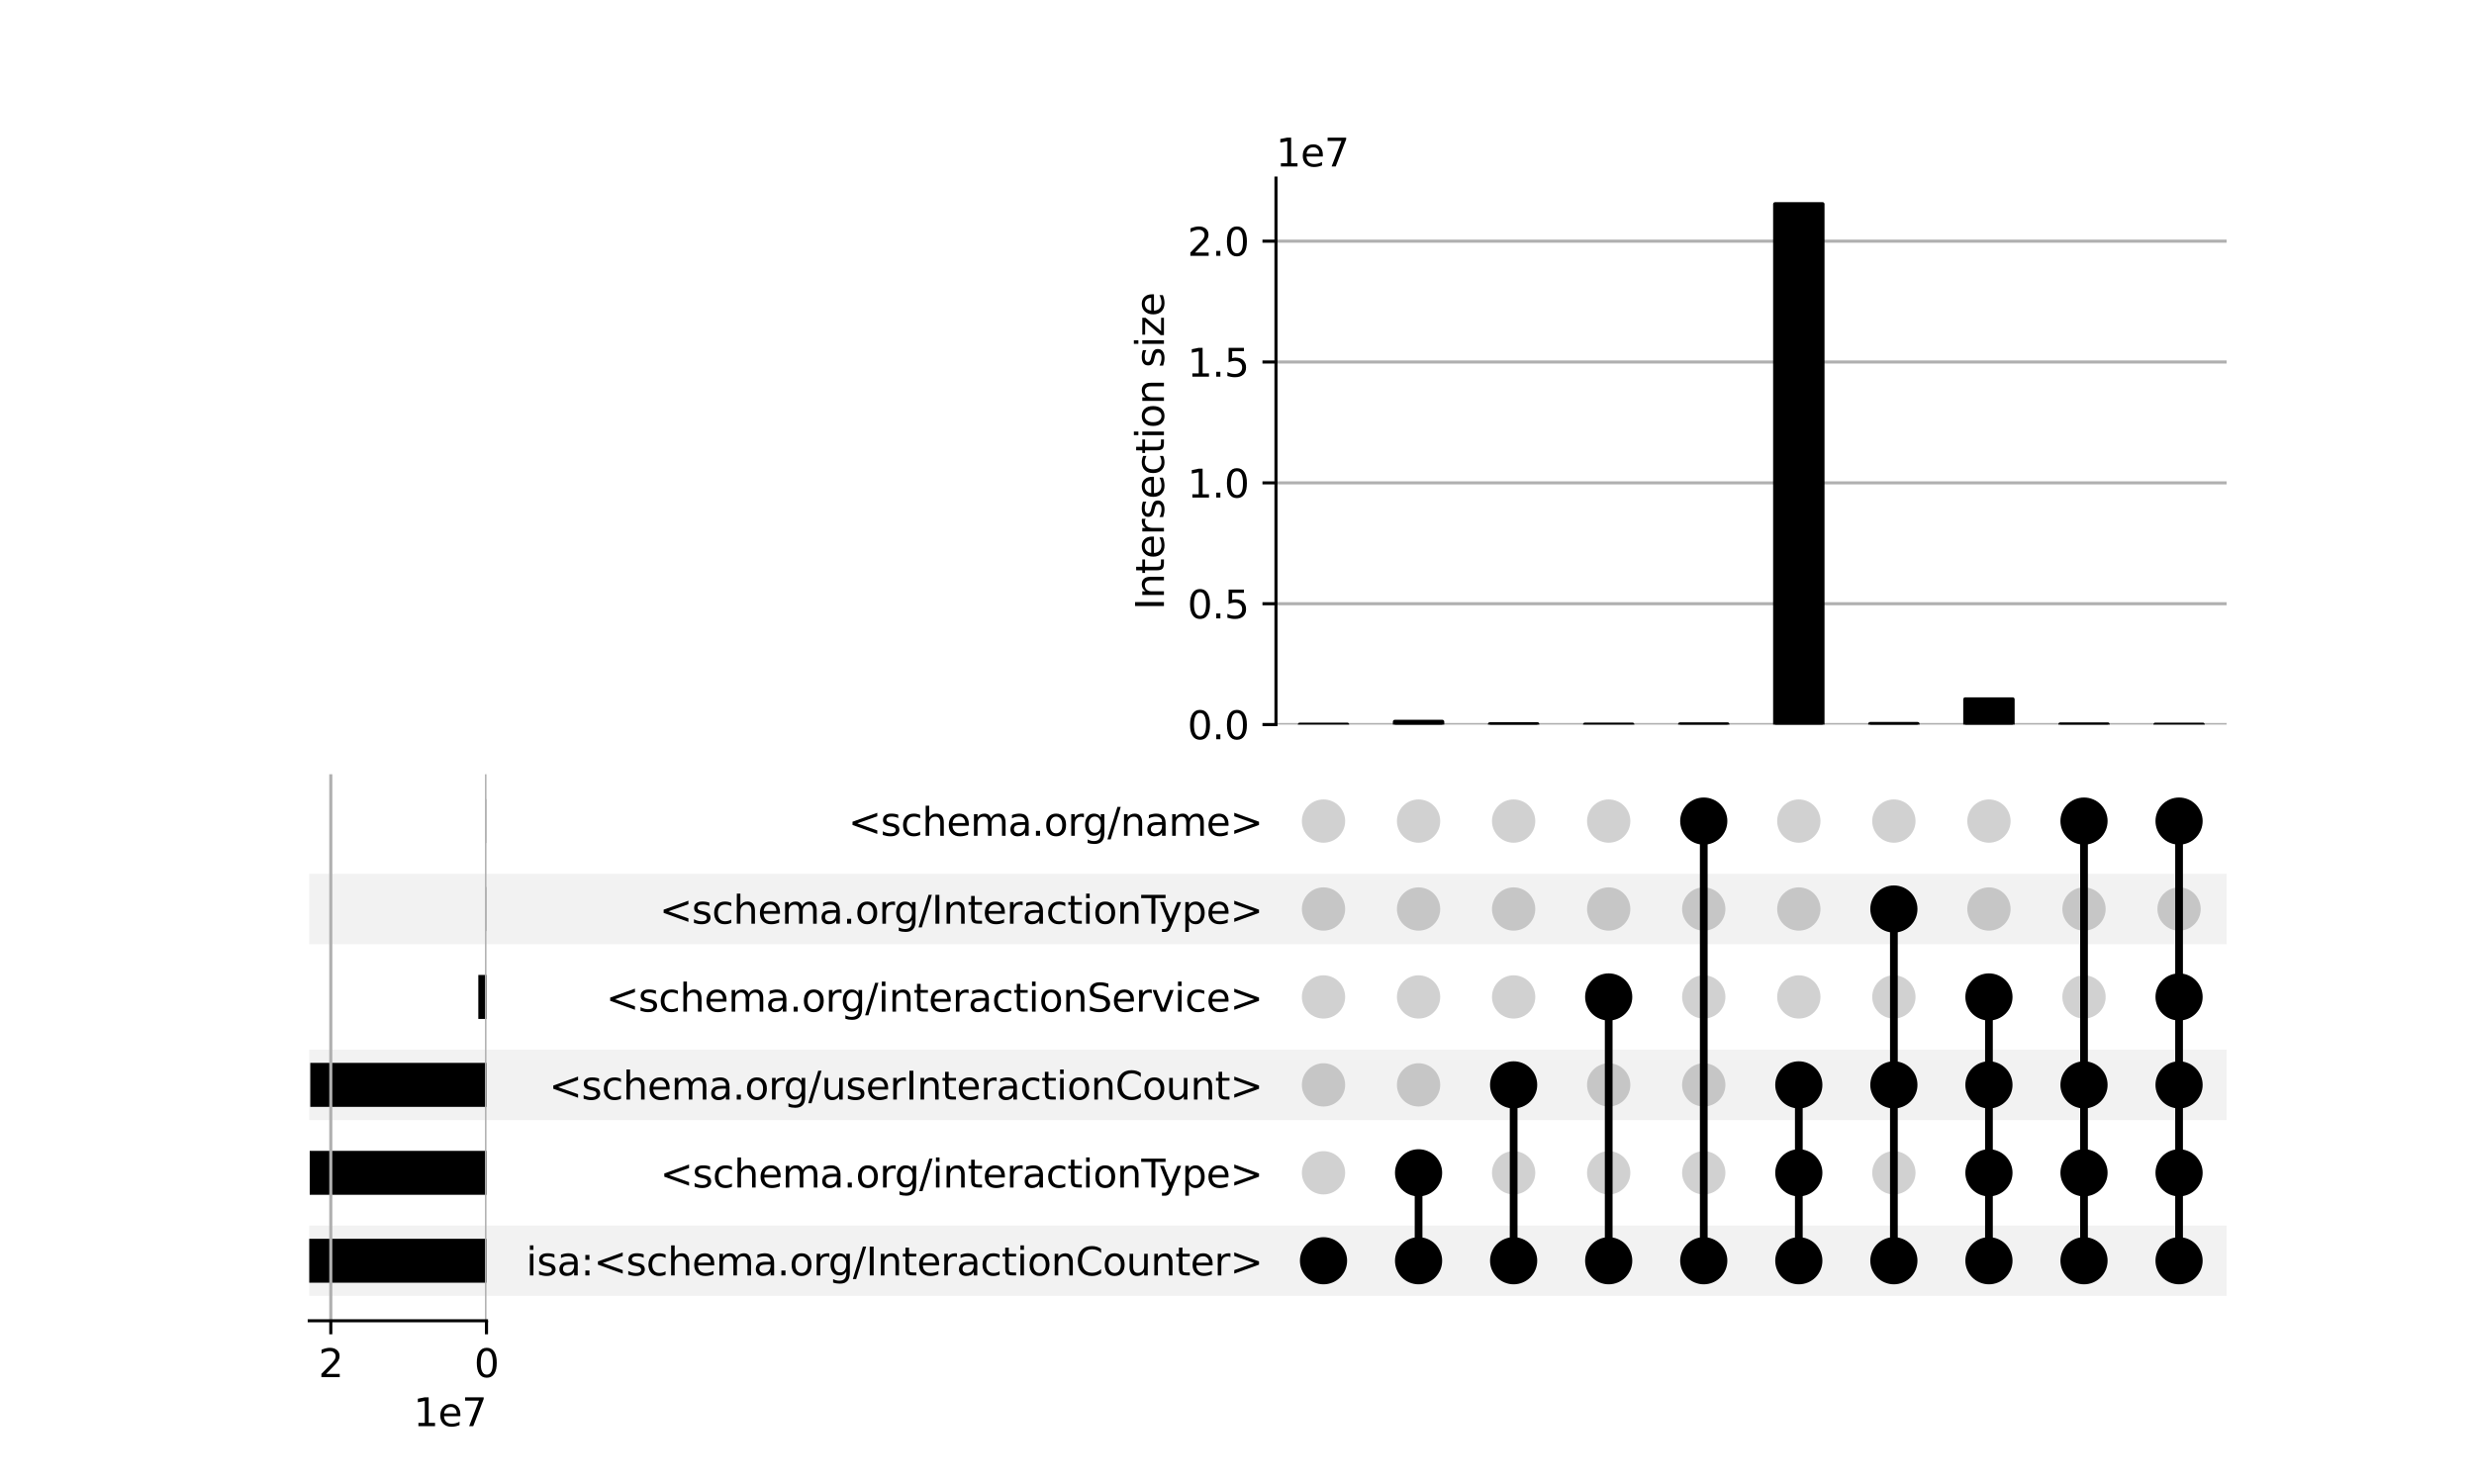 <?xml version="1.0" encoding="utf-8" standalone="no"?>
<!DOCTYPE svg PUBLIC "-//W3C//DTD SVG 1.1//EN"
  "http://www.w3.org/Graphics/SVG/1.1/DTD/svg11.dtd">
<svg xmlns:xlink="http://www.w3.org/1999/xlink" width="640pt" height="384pt" viewBox="0 0 640 384" xmlns="http://www.w3.org/2000/svg" version="1.1">
 <defs>
  <style type="text/css">*{stroke-linejoin: round; stroke-linecap: butt}</style>
 </defs>
 <g id="figure_1">
  <g id="patch_1">
   <path d="M 0 384 
L 640 384 
L 640 0 
L 0 0 
z
" style="fill: #ffffff"/>
  </g>
  <g id="axes_1">
   <g id="patch_2">
    <path d="M 80 335.332 
L 576 335.332 
L 576 317.129 
L 80 317.129 
z
" clip-path="url(#pd9faade180)" style="fill-opacity: 0.051"/>
   </g>
   <g id="patch_3">
    <path d="M 80 289.825 
L 576 289.825 
L 576 271.623 
L 80 271.623 
z
" clip-path="url(#pd9faade180)" style="fill-opacity: 0.051"/>
   </g>
   <g id="patch_4">
    <path d="M 80 244.319 
L 576 244.319 
L 576 226.116 
L 80 226.116 
z
" clip-path="url(#pd9faade180)" style="fill-opacity: 0.051"/>
   </g>
   <g id="matplotlib.axis_1"/>
   <g id="matplotlib.axis_2">
    <g id="ytick_1"/>
    <g id="ytick_2"/>
    <g id="ytick_3"/>
    <g id="ytick_4"/>
    <g id="ytick_5"/>
    <g id="ytick_6"/>
   </g>
  </g>
  <g id="axes_2">
   <g id="matplotlib.axis_3">
    <g id="ytick_7">
     <g id="line2d_1"/>
     <g id="text_1">
      <!-- isa:&lt;schema.org/InteractionCounter&gt; -->
      <g transform="translate(136.109 330.03) scale(0.1 -0.1)">
       <defs>
        <path id="DejaVuSans-69" d="M 603 3500 
L 1178 3500 
L 1178 0 
L 603 0 
L 603 3500 
z
M 603 4863 
L 1178 4863 
L 1178 4134 
L 603 4134 
L 603 4863 
z
" transform="scale(0.016)"/>
        <path id="DejaVuSans-73" d="M 2834 3397 
L 2834 2853 
Q 2591 2978 2328 3040 
Q 2066 3103 1784 3103 
Q 1356 3103 1142 2972 
Q 928 2841 928 2578 
Q 928 2378 1081 2264 
Q 1234 2150 1697 2047 
L 1894 2003 
Q 2506 1872 2764 1633 
Q 3022 1394 3022 966 
Q 3022 478 2636 193 
Q 2250 -91 1575 -91 
Q 1294 -91 989 -36 
Q 684 19 347 128 
L 347 722 
Q 666 556 975 473 
Q 1284 391 1588 391 
Q 1994 391 2212 530 
Q 2431 669 2431 922 
Q 2431 1156 2273 1281 
Q 2116 1406 1581 1522 
L 1381 1569 
Q 847 1681 609 1914 
Q 372 2147 372 2553 
Q 372 3047 722 3315 
Q 1072 3584 1716 3584 
Q 2034 3584 2315 3537 
Q 2597 3491 2834 3397 
z
" transform="scale(0.016)"/>
        <path id="DejaVuSans-61" d="M 2194 1759 
Q 1497 1759 1228 1600 
Q 959 1441 959 1056 
Q 959 750 1161 570 
Q 1363 391 1709 391 
Q 2188 391 2477 730 
Q 2766 1069 2766 1631 
L 2766 1759 
L 2194 1759 
z
M 3341 1997 
L 3341 0 
L 2766 0 
L 2766 531 
Q 2569 213 2275 61 
Q 1981 -91 1556 -91 
Q 1019 -91 701 211 
Q 384 513 384 1019 
Q 384 1609 779 1909 
Q 1175 2209 1959 2209 
L 2766 2209 
L 2766 2266 
Q 2766 2663 2505 2880 
Q 2244 3097 1772 3097 
Q 1472 3097 1187 3025 
Q 903 2953 641 2809 
L 641 3341 
Q 956 3463 1253 3523 
Q 1550 3584 1831 3584 
Q 2591 3584 2966 3190 
Q 3341 2797 3341 1997 
z
" transform="scale(0.016)"/>
        <path id="DejaVuSans-3a" d="M 750 794 
L 1409 794 
L 1409 0 
L 750 0 
L 750 794 
z
M 750 3309 
L 1409 3309 
L 1409 2516 
L 750 2516 
L 750 3309 
z
" transform="scale(0.016)"/>
        <path id="DejaVuSans-3c" d="M 4684 3150 
L 1459 2003 
L 4684 863 
L 4684 294 
L 678 1747 
L 678 2266 
L 4684 3719 
L 4684 3150 
z
" transform="scale(0.016)"/>
        <path id="DejaVuSans-63" d="M 3122 3366 
L 3122 2828 
Q 2878 2963 2633 3030 
Q 2388 3097 2138 3097 
Q 1578 3097 1268 2742 
Q 959 2388 959 1747 
Q 959 1106 1268 751 
Q 1578 397 2138 397 
Q 2388 397 2633 464 
Q 2878 531 3122 666 
L 3122 134 
Q 2881 22 2623 -34 
Q 2366 -91 2075 -91 
Q 1284 -91 818 406 
Q 353 903 353 1747 
Q 353 2603 823 3093 
Q 1294 3584 2113 3584 
Q 2378 3584 2631 3529 
Q 2884 3475 3122 3366 
z
" transform="scale(0.016)"/>
        <path id="DejaVuSans-68" d="M 3513 2113 
L 3513 0 
L 2938 0 
L 2938 2094 
Q 2938 2591 2744 2837 
Q 2550 3084 2163 3084 
Q 1697 3084 1428 2787 
Q 1159 2491 1159 1978 
L 1159 0 
L 581 0 
L 581 4863 
L 1159 4863 
L 1159 2956 
Q 1366 3272 1645 3428 
Q 1925 3584 2291 3584 
Q 2894 3584 3203 3211 
Q 3513 2838 3513 2113 
z
" transform="scale(0.016)"/>
        <path id="DejaVuSans-65" d="M 3597 1894 
L 3597 1613 
L 953 1613 
Q 991 1019 1311 708 
Q 1631 397 2203 397 
Q 2534 397 2845 478 
Q 3156 559 3463 722 
L 3463 178 
Q 3153 47 2828 -22 
Q 2503 -91 2169 -91 
Q 1331 -91 842 396 
Q 353 884 353 1716 
Q 353 2575 817 3079 
Q 1281 3584 2069 3584 
Q 2775 3584 3186 3129 
Q 3597 2675 3597 1894 
z
M 3022 2063 
Q 3016 2534 2758 2815 
Q 2500 3097 2075 3097 
Q 1594 3097 1305 2825 
Q 1016 2553 972 2059 
L 3022 2063 
z
" transform="scale(0.016)"/>
        <path id="DejaVuSans-6d" d="M 3328 2828 
Q 3544 3216 3844 3400 
Q 4144 3584 4550 3584 
Q 5097 3584 5394 3201 
Q 5691 2819 5691 2113 
L 5691 0 
L 5113 0 
L 5113 2094 
Q 5113 2597 4934 2840 
Q 4756 3084 4391 3084 
Q 3944 3084 3684 2787 
Q 3425 2491 3425 1978 
L 3425 0 
L 2847 0 
L 2847 2094 
Q 2847 2600 2669 2842 
Q 2491 3084 2119 3084 
Q 1678 3084 1418 2786 
Q 1159 2488 1159 1978 
L 1159 0 
L 581 0 
L 581 3500 
L 1159 3500 
L 1159 2956 
Q 1356 3278 1631 3431 
Q 1906 3584 2284 3584 
Q 2666 3584 2933 3390 
Q 3200 3197 3328 2828 
z
" transform="scale(0.016)"/>
        <path id="DejaVuSans-2e" d="M 684 794 
L 1344 794 
L 1344 0 
L 684 0 
L 684 794 
z
" transform="scale(0.016)"/>
        <path id="DejaVuSans-6f" d="M 1959 3097 
Q 1497 3097 1228 2736 
Q 959 2375 959 1747 
Q 959 1119 1226 758 
Q 1494 397 1959 397 
Q 2419 397 2687 759 
Q 2956 1122 2956 1747 
Q 2956 2369 2687 2733 
Q 2419 3097 1959 3097 
z
M 1959 3584 
Q 2709 3584 3137 3096 
Q 3566 2609 3566 1747 
Q 3566 888 3137 398 
Q 2709 -91 1959 -91 
Q 1206 -91 779 398 
Q 353 888 353 1747 
Q 353 2609 779 3096 
Q 1206 3584 1959 3584 
z
" transform="scale(0.016)"/>
        <path id="DejaVuSans-72" d="M 2631 2963 
Q 2534 3019 2420 3045 
Q 2306 3072 2169 3072 
Q 1681 3072 1420 2755 
Q 1159 2438 1159 1844 
L 1159 0 
L 581 0 
L 581 3500 
L 1159 3500 
L 1159 2956 
Q 1341 3275 1631 3429 
Q 1922 3584 2338 3584 
Q 2397 3584 2469 3576 
Q 2541 3569 2628 3553 
L 2631 2963 
z
" transform="scale(0.016)"/>
        <path id="DejaVuSans-67" d="M 2906 1791 
Q 2906 2416 2648 2759 
Q 2391 3103 1925 3103 
Q 1463 3103 1205 2759 
Q 947 2416 947 1791 
Q 947 1169 1205 825 
Q 1463 481 1925 481 
Q 2391 481 2648 825 
Q 2906 1169 2906 1791 
z
M 3481 434 
Q 3481 -459 3084 -895 
Q 2688 -1331 1869 -1331 
Q 1566 -1331 1297 -1286 
Q 1028 -1241 775 -1147 
L 775 -588 
Q 1028 -725 1275 -790 
Q 1522 -856 1778 -856 
Q 2344 -856 2625 -561 
Q 2906 -266 2906 331 
L 2906 616 
Q 2728 306 2450 153 
Q 2172 0 1784 0 
Q 1141 0 747 490 
Q 353 981 353 1791 
Q 353 2603 747 3093 
Q 1141 3584 1784 3584 
Q 2172 3584 2450 3431 
Q 2728 3278 2906 2969 
L 2906 3500 
L 3481 3500 
L 3481 434 
z
" transform="scale(0.016)"/>
        <path id="DejaVuSans-2f" d="M 1625 4666 
L 2156 4666 
L 531 -594 
L 0 -594 
L 1625 4666 
z
" transform="scale(0.016)"/>
        <path id="DejaVuSans-49" d="M 628 4666 
L 1259 4666 
L 1259 0 
L 628 0 
L 628 4666 
z
" transform="scale(0.016)"/>
        <path id="DejaVuSans-6e" d="M 3513 2113 
L 3513 0 
L 2938 0 
L 2938 2094 
Q 2938 2591 2744 2837 
Q 2550 3084 2163 3084 
Q 1697 3084 1428 2787 
Q 1159 2491 1159 1978 
L 1159 0 
L 581 0 
L 581 3500 
L 1159 3500 
L 1159 2956 
Q 1366 3272 1645 3428 
Q 1925 3584 2291 3584 
Q 2894 3584 3203 3211 
Q 3513 2838 3513 2113 
z
" transform="scale(0.016)"/>
        <path id="DejaVuSans-74" d="M 1172 4494 
L 1172 3500 
L 2356 3500 
L 2356 3053 
L 1172 3053 
L 1172 1153 
Q 1172 725 1289 603 
Q 1406 481 1766 481 
L 2356 481 
L 2356 0 
L 1766 0 
Q 1100 0 847 248 
Q 594 497 594 1153 
L 594 3053 
L 172 3053 
L 172 3500 
L 594 3500 
L 594 4494 
L 1172 4494 
z
" transform="scale(0.016)"/>
        <path id="DejaVuSans-43" d="M 4122 4306 
L 4122 3641 
Q 3803 3938 3442 4084 
Q 3081 4231 2675 4231 
Q 1875 4231 1450 3742 
Q 1025 3253 1025 2328 
Q 1025 1406 1450 917 
Q 1875 428 2675 428 
Q 3081 428 3442 575 
Q 3803 722 4122 1019 
L 4122 359 
Q 3791 134 3420 21 
Q 3050 -91 2638 -91 
Q 1578 -91 968 557 
Q 359 1206 359 2328 
Q 359 3453 968 4101 
Q 1578 4750 2638 4750 
Q 3056 4750 3426 4639 
Q 3797 4528 4122 4306 
z
" transform="scale(0.016)"/>
        <path id="DejaVuSans-75" d="M 544 1381 
L 544 3500 
L 1119 3500 
L 1119 1403 
Q 1119 906 1312 657 
Q 1506 409 1894 409 
Q 2359 409 2629 706 
Q 2900 1003 2900 1516 
L 2900 3500 
L 3475 3500 
L 3475 0 
L 2900 0 
L 2900 538 
Q 2691 219 2414 64 
Q 2138 -91 1772 -91 
Q 1169 -91 856 284 
Q 544 659 544 1381 
z
M 1991 3584 
L 1991 3584 
z
" transform="scale(0.016)"/>
        <path id="DejaVuSans-3e" d="M 678 3150 
L 678 3719 
L 4684 2266 
L 4684 1747 
L 678 294 
L 678 863 
L 3897 2003 
L 678 3150 
z
" transform="scale(0.016)"/>
       </defs>
       <use xlink:href="#DejaVuSans-69"/>
       <use xlink:href="#DejaVuSans-73" x="27.783"/>
       <use xlink:href="#DejaVuSans-61" x="79.883"/>
       <use xlink:href="#DejaVuSans-3a" x="141.162"/>
       <use xlink:href="#DejaVuSans-3c" x="174.854"/>
       <use xlink:href="#DejaVuSans-73" x="258.643"/>
       <use xlink:href="#DejaVuSans-63" x="310.742"/>
       <use xlink:href="#DejaVuSans-68" x="365.723"/>
       <use xlink:href="#DejaVuSans-65" x="429.102"/>
       <use xlink:href="#DejaVuSans-6d" x="490.625"/>
       <use xlink:href="#DejaVuSans-61" x="588.037"/>
       <use xlink:href="#DejaVuSans-2e" x="649.316"/>
       <use xlink:href="#DejaVuSans-6f" x="681.104"/>
       <use xlink:href="#DejaVuSans-72" x="742.285"/>
       <use xlink:href="#DejaVuSans-67" x="781.648"/>
       <use xlink:href="#DejaVuSans-2f" x="845.125"/>
       <use xlink:href="#DejaVuSans-49" x="878.816"/>
       <use xlink:href="#DejaVuSans-6e" x="908.309"/>
       <use xlink:href="#DejaVuSans-74" x="971.688"/>
       <use xlink:href="#DejaVuSans-65" x="1010.896"/>
       <use xlink:href="#DejaVuSans-72" x="1072.42"/>
       <use xlink:href="#DejaVuSans-61" x="1113.533"/>
       <use xlink:href="#DejaVuSans-63" x="1174.812"/>
       <use xlink:href="#DejaVuSans-74" x="1229.793"/>
       <use xlink:href="#DejaVuSans-69" x="1269.002"/>
       <use xlink:href="#DejaVuSans-6f" x="1296.785"/>
       <use xlink:href="#DejaVuSans-6e" x="1357.967"/>
       <use xlink:href="#DejaVuSans-43" x="1421.346"/>
       <use xlink:href="#DejaVuSans-6f" x="1491.17"/>
       <use xlink:href="#DejaVuSans-75" x="1552.352"/>
       <use xlink:href="#DejaVuSans-6e" x="1615.73"/>
       <use xlink:href="#DejaVuSans-74" x="1679.109"/>
       <use xlink:href="#DejaVuSans-65" x="1718.318"/>
       <use xlink:href="#DejaVuSans-72" x="1779.842"/>
       <use xlink:href="#DejaVuSans-3e" x="1820.955"/>
      </g>
     </g>
    </g>
    <g id="ytick_8">
     <g id="line2d_2"/>
     <g id="text_2">
      <!-- &lt;schema.org/interactionType&gt; -->
      <g transform="translate(170.761 307.277) scale(0.1 -0.1)">
       <defs>
        <path id="DejaVuSans-54" d="M -19 4666 
L 3928 4666 
L 3928 4134 
L 2272 4134 
L 2272 0 
L 1638 0 
L 1638 4134 
L -19 4134 
L -19 4666 
z
" transform="scale(0.016)"/>
        <path id="DejaVuSans-79" d="M 2059 -325 
Q 1816 -950 1584 -1140 
Q 1353 -1331 966 -1331 
L 506 -1331 
L 506 -850 
L 844 -850 
Q 1081 -850 1212 -737 
Q 1344 -625 1503 -206 
L 1606 56 
L 191 3500 
L 800 3500 
L 1894 763 
L 2988 3500 
L 3597 3500 
L 2059 -325 
z
" transform="scale(0.016)"/>
        <path id="DejaVuSans-70" d="M 1159 525 
L 1159 -1331 
L 581 -1331 
L 581 3500 
L 1159 3500 
L 1159 2969 
Q 1341 3281 1617 3432 
Q 1894 3584 2278 3584 
Q 2916 3584 3314 3078 
Q 3713 2572 3713 1747 
Q 3713 922 3314 415 
Q 2916 -91 2278 -91 
Q 1894 -91 1617 61 
Q 1341 213 1159 525 
z
M 3116 1747 
Q 3116 2381 2855 2742 
Q 2594 3103 2138 3103 
Q 1681 3103 1420 2742 
Q 1159 2381 1159 1747 
Q 1159 1113 1420 752 
Q 1681 391 2138 391 
Q 2594 391 2855 752 
Q 3116 1113 3116 1747 
z
" transform="scale(0.016)"/>
       </defs>
       <use xlink:href="#DejaVuSans-3c"/>
       <use xlink:href="#DejaVuSans-73" x="83.789"/>
       <use xlink:href="#DejaVuSans-63" x="135.889"/>
       <use xlink:href="#DejaVuSans-68" x="190.869"/>
       <use xlink:href="#DejaVuSans-65" x="254.248"/>
       <use xlink:href="#DejaVuSans-6d" x="315.771"/>
       <use xlink:href="#DejaVuSans-61" x="413.184"/>
       <use xlink:href="#DejaVuSans-2e" x="474.463"/>
       <use xlink:href="#DejaVuSans-6f" x="506.25"/>
       <use xlink:href="#DejaVuSans-72" x="567.432"/>
       <use xlink:href="#DejaVuSans-67" x="606.795"/>
       <use xlink:href="#DejaVuSans-2f" x="670.271"/>
       <use xlink:href="#DejaVuSans-69" x="703.963"/>
       <use xlink:href="#DejaVuSans-6e" x="731.746"/>
       <use xlink:href="#DejaVuSans-74" x="795.125"/>
       <use xlink:href="#DejaVuSans-65" x="834.334"/>
       <use xlink:href="#DejaVuSans-72" x="895.857"/>
       <use xlink:href="#DejaVuSans-61" x="936.971"/>
       <use xlink:href="#DejaVuSans-63" x="998.25"/>
       <use xlink:href="#DejaVuSans-74" x="1053.23"/>
       <use xlink:href="#DejaVuSans-69" x="1092.439"/>
       <use xlink:href="#DejaVuSans-6f" x="1120.223"/>
       <use xlink:href="#DejaVuSans-6e" x="1181.404"/>
       <use xlink:href="#DejaVuSans-54" x="1244.783"/>
       <use xlink:href="#DejaVuSans-79" x="1290.242"/>
       <use xlink:href="#DejaVuSans-70" x="1349.422"/>
       <use xlink:href="#DejaVuSans-65" x="1412.898"/>
       <use xlink:href="#DejaVuSans-3e" x="1474.422"/>
      </g>
     </g>
    </g>
    <g id="ytick_9">
     <g id="line2d_3"/>
     <g id="text_3">
      <!-- &lt;schema.org/userInteractionCount&gt; -->
      <g transform="translate(142.047 284.523) scale(0.1 -0.1)">
       <use xlink:href="#DejaVuSans-3c"/>
       <use xlink:href="#DejaVuSans-73" x="83.789"/>
       <use xlink:href="#DejaVuSans-63" x="135.889"/>
       <use xlink:href="#DejaVuSans-68" x="190.869"/>
       <use xlink:href="#DejaVuSans-65" x="254.248"/>
       <use xlink:href="#DejaVuSans-6d" x="315.771"/>
       <use xlink:href="#DejaVuSans-61" x="413.184"/>
       <use xlink:href="#DejaVuSans-2e" x="474.463"/>
       <use xlink:href="#DejaVuSans-6f" x="506.25"/>
       <use xlink:href="#DejaVuSans-72" x="567.432"/>
       <use xlink:href="#DejaVuSans-67" x="606.795"/>
       <use xlink:href="#DejaVuSans-2f" x="670.271"/>
       <use xlink:href="#DejaVuSans-75" x="703.963"/>
       <use xlink:href="#DejaVuSans-73" x="767.342"/>
       <use xlink:href="#DejaVuSans-65" x="819.441"/>
       <use xlink:href="#DejaVuSans-72" x="880.965"/>
       <use xlink:href="#DejaVuSans-49" x="922.078"/>
       <use xlink:href="#DejaVuSans-6e" x="951.57"/>
       <use xlink:href="#DejaVuSans-74" x="1014.949"/>
       <use xlink:href="#DejaVuSans-65" x="1054.158"/>
       <use xlink:href="#DejaVuSans-72" x="1115.682"/>
       <use xlink:href="#DejaVuSans-61" x="1156.795"/>
       <use xlink:href="#DejaVuSans-63" x="1218.074"/>
       <use xlink:href="#DejaVuSans-74" x="1273.055"/>
       <use xlink:href="#DejaVuSans-69" x="1312.264"/>
       <use xlink:href="#DejaVuSans-6f" x="1340.047"/>
       <use xlink:href="#DejaVuSans-6e" x="1401.229"/>
       <use xlink:href="#DejaVuSans-43" x="1464.607"/>
       <use xlink:href="#DejaVuSans-6f" x="1534.432"/>
       <use xlink:href="#DejaVuSans-75" x="1595.613"/>
       <use xlink:href="#DejaVuSans-6e" x="1658.992"/>
       <use xlink:href="#DejaVuSans-74" x="1722.371"/>
       <use xlink:href="#DejaVuSans-3e" x="1761.58"/>
      </g>
     </g>
    </g>
    <g id="ytick_10">
     <g id="line2d_4"/>
     <g id="text_4">
      <!-- &lt;schema.org/interactionService&gt; -->
      <g transform="translate(156.765 261.77) scale(0.1 -0.1)">
       <defs>
        <path id="DejaVuSans-53" d="M 3425 4513 
L 3425 3897 
Q 3066 4069 2747 4153 
Q 2428 4238 2131 4238 
Q 1616 4238 1336 4038 
Q 1056 3838 1056 3469 
Q 1056 3159 1242 3001 
Q 1428 2844 1947 2747 
L 2328 2669 
Q 3034 2534 3370 2195 
Q 3706 1856 3706 1288 
Q 3706 609 3251 259 
Q 2797 -91 1919 -91 
Q 1588 -91 1214 -16 
Q 841 59 441 206 
L 441 856 
Q 825 641 1194 531 
Q 1563 422 1919 422 
Q 2459 422 2753 634 
Q 3047 847 3047 1241 
Q 3047 1584 2836 1778 
Q 2625 1972 2144 2069 
L 1759 2144 
Q 1053 2284 737 2584 
Q 422 2884 422 3419 
Q 422 4038 858 4394 
Q 1294 4750 2059 4750 
Q 2388 4750 2728 4690 
Q 3069 4631 3425 4513 
z
" transform="scale(0.016)"/>
        <path id="DejaVuSans-76" d="M 191 3500 
L 800 3500 
L 1894 563 
L 2988 3500 
L 3597 3500 
L 2284 0 
L 1503 0 
L 191 3500 
z
" transform="scale(0.016)"/>
       </defs>
       <use xlink:href="#DejaVuSans-3c"/>
       <use xlink:href="#DejaVuSans-73" x="83.789"/>
       <use xlink:href="#DejaVuSans-63" x="135.889"/>
       <use xlink:href="#DejaVuSans-68" x="190.869"/>
       <use xlink:href="#DejaVuSans-65" x="254.248"/>
       <use xlink:href="#DejaVuSans-6d" x="315.771"/>
       <use xlink:href="#DejaVuSans-61" x="413.184"/>
       <use xlink:href="#DejaVuSans-2e" x="474.463"/>
       <use xlink:href="#DejaVuSans-6f" x="506.25"/>
       <use xlink:href="#DejaVuSans-72" x="567.432"/>
       <use xlink:href="#DejaVuSans-67" x="606.795"/>
       <use xlink:href="#DejaVuSans-2f" x="670.271"/>
       <use xlink:href="#DejaVuSans-69" x="703.963"/>
       <use xlink:href="#DejaVuSans-6e" x="731.746"/>
       <use xlink:href="#DejaVuSans-74" x="795.125"/>
       <use xlink:href="#DejaVuSans-65" x="834.334"/>
       <use xlink:href="#DejaVuSans-72" x="895.857"/>
       <use xlink:href="#DejaVuSans-61" x="936.971"/>
       <use xlink:href="#DejaVuSans-63" x="998.25"/>
       <use xlink:href="#DejaVuSans-74" x="1053.23"/>
       <use xlink:href="#DejaVuSans-69" x="1092.439"/>
       <use xlink:href="#DejaVuSans-6f" x="1120.223"/>
       <use xlink:href="#DejaVuSans-6e" x="1181.404"/>
       <use xlink:href="#DejaVuSans-53" x="1244.783"/>
       <use xlink:href="#DejaVuSans-65" x="1308.26"/>
       <use xlink:href="#DejaVuSans-72" x="1369.783"/>
       <use xlink:href="#DejaVuSans-76" x="1410.896"/>
       <use xlink:href="#DejaVuSans-69" x="1470.076"/>
       <use xlink:href="#DejaVuSans-63" x="1497.859"/>
       <use xlink:href="#DejaVuSans-65" x="1552.84"/>
       <use xlink:href="#DejaVuSans-3e" x="1614.363"/>
      </g>
     </g>
    </g>
    <g id="ytick_11">
     <g id="line2d_5"/>
     <g id="text_5">
      <!-- &lt;schema.org/InteractionType&gt; -->
      <g transform="translate(170.589 239.017) scale(0.1 -0.1)">
       <use xlink:href="#DejaVuSans-3c"/>
       <use xlink:href="#DejaVuSans-73" x="83.789"/>
       <use xlink:href="#DejaVuSans-63" x="135.889"/>
       <use xlink:href="#DejaVuSans-68" x="190.869"/>
       <use xlink:href="#DejaVuSans-65" x="254.248"/>
       <use xlink:href="#DejaVuSans-6d" x="315.771"/>
       <use xlink:href="#DejaVuSans-61" x="413.184"/>
       <use xlink:href="#DejaVuSans-2e" x="474.463"/>
       <use xlink:href="#DejaVuSans-6f" x="506.25"/>
       <use xlink:href="#DejaVuSans-72" x="567.432"/>
       <use xlink:href="#DejaVuSans-67" x="606.795"/>
       <use xlink:href="#DejaVuSans-2f" x="670.271"/>
       <use xlink:href="#DejaVuSans-49" x="703.963"/>
       <use xlink:href="#DejaVuSans-6e" x="733.455"/>
       <use xlink:href="#DejaVuSans-74" x="796.834"/>
       <use xlink:href="#DejaVuSans-65" x="836.043"/>
       <use xlink:href="#DejaVuSans-72" x="897.566"/>
       <use xlink:href="#DejaVuSans-61" x="938.68"/>
       <use xlink:href="#DejaVuSans-63" x="999.959"/>
       <use xlink:href="#DejaVuSans-74" x="1054.939"/>
       <use xlink:href="#DejaVuSans-69" x="1094.148"/>
       <use xlink:href="#DejaVuSans-6f" x="1121.932"/>
       <use xlink:href="#DejaVuSans-6e" x="1183.113"/>
       <use xlink:href="#DejaVuSans-54" x="1246.492"/>
       <use xlink:href="#DejaVuSans-79" x="1291.951"/>
       <use xlink:href="#DejaVuSans-70" x="1351.131"/>
       <use xlink:href="#DejaVuSans-65" x="1414.607"/>
       <use xlink:href="#DejaVuSans-3e" x="1476.131"/>
      </g>
     </g>
    </g>
    <g id="ytick_12">
     <g id="line2d_6"/>
     <g id="text_6">
      <!-- &lt;schema.org/name&gt; -->
      <g transform="translate(219.448 216.263) scale(0.1 -0.1)">
       <use xlink:href="#DejaVuSans-3c"/>
       <use xlink:href="#DejaVuSans-73" x="83.789"/>
       <use xlink:href="#DejaVuSans-63" x="135.889"/>
       <use xlink:href="#DejaVuSans-68" x="190.869"/>
       <use xlink:href="#DejaVuSans-65" x="254.248"/>
       <use xlink:href="#DejaVuSans-6d" x="315.771"/>
       <use xlink:href="#DejaVuSans-61" x="413.184"/>
       <use xlink:href="#DejaVuSans-2e" x="474.463"/>
       <use xlink:href="#DejaVuSans-6f" x="506.25"/>
       <use xlink:href="#DejaVuSans-72" x="567.432"/>
       <use xlink:href="#DejaVuSans-67" x="606.795"/>
       <use xlink:href="#DejaVuSans-2f" x="670.271"/>
       <use xlink:href="#DejaVuSans-6e" x="703.963"/>
       <use xlink:href="#DejaVuSans-61" x="767.342"/>
       <use xlink:href="#DejaVuSans-6d" x="828.621"/>
       <use xlink:href="#DejaVuSans-65" x="926.033"/>
       <use xlink:href="#DejaVuSans-3e" x="987.557"/>
      </g>
     </g>
    </g>
   </g>
   <g id="LineCollection_1">
    <path d="M 342.38 326.231 
L 342.38 326.231 
" clip-path="url(#p15cdaaf0f0)" style="fill: none; stroke: #000000; stroke-width: 2"/>
    <path d="M 366.971 326.231 
L 366.971 303.477 
" clip-path="url(#p15cdaaf0f0)" style="fill: none; stroke: #000000; stroke-width: 2"/>
    <path d="M 391.563 326.231 
L 391.563 280.724 
" clip-path="url(#p15cdaaf0f0)" style="fill: none; stroke: #000000; stroke-width: 2"/>
    <path d="M 416.155 326.231 
L 416.155 257.971 
" clip-path="url(#p15cdaaf0f0)" style="fill: none; stroke: #000000; stroke-width: 2"/>
    <path d="M 440.746 326.231 
L 440.746 212.464 
" clip-path="url(#p15cdaaf0f0)" style="fill: none; stroke: #000000; stroke-width: 2"/>
    <path d="M 465.338 326.231 
L 465.338 280.724 
" clip-path="url(#p15cdaaf0f0)" style="fill: none; stroke: #000000; stroke-width: 2"/>
    <path d="M 489.929 326.231 
L 489.929 235.217 
" clip-path="url(#p15cdaaf0f0)" style="fill: none; stroke: #000000; stroke-width: 2"/>
    <path d="M 514.521 326.231 
L 514.521 257.971 
" clip-path="url(#p15cdaaf0f0)" style="fill: none; stroke: #000000; stroke-width: 2"/>
    <path d="M 539.113 326.231 
L 539.113 212.464 
" clip-path="url(#p15cdaaf0f0)" style="fill: none; stroke: #000000; stroke-width: 2"/>
    <path d="M 563.704 326.231 
L 563.704 212.464 
" clip-path="url(#p15cdaaf0f0)" style="fill: none; stroke: #000000; stroke-width: 2"/>
   </g>
   <g id="PathCollection_1">
    <defs>
     <path id="C0_0_45dcf399c9" d="M 0 5.6 
C 1.485 5.6 2.91 5.01 3.96 3.96 
C 5.01 2.91 5.6 1.485 5.6 -0 
C 5.6 -1.485 5.01 -2.91 3.96 -3.96 
C 2.91 -5.01 1.485 -5.6 0 -5.6 
C -1.485 -5.6 -2.91 -5.01 -3.96 -3.96 
C -5.01 -2.91 -5.6 -1.485 -5.6 0 
C -5.6 1.485 -5.01 2.91 -3.96 3.96 
C -2.91 5.01 -1.485 5.6 0 5.6 
z
"/>
    </defs>
    <g clip-path="url(#p15cdaaf0f0)">
     <use xlink:href="#C0_0_45dcf399c9" x="342.38" y="326.231" style="stroke: #000000"/>
    </g>
    <g clip-path="url(#p15cdaaf0f0)">
     <use xlink:href="#C0_0_45dcf399c9" x="342.38" y="303.477" style="fill-opacity: 0.18"/>
    </g>
    <g clip-path="url(#p15cdaaf0f0)">
     <use xlink:href="#C0_0_45dcf399c9" x="342.38" y="280.724" style="fill-opacity: 0.18"/>
    </g>
    <g clip-path="url(#p15cdaaf0f0)">
     <use xlink:href="#C0_0_45dcf399c9" x="342.38" y="257.971" style="fill-opacity: 0.18"/>
    </g>
    <g clip-path="url(#p15cdaaf0f0)">
     <use xlink:href="#C0_0_45dcf399c9" x="342.38" y="235.217" style="fill-opacity: 0.18"/>
    </g>
    <g clip-path="url(#p15cdaaf0f0)">
     <use xlink:href="#C0_0_45dcf399c9" x="342.38" y="212.464" style="fill-opacity: 0.18"/>
    </g>
    <g clip-path="url(#p15cdaaf0f0)">
     <use xlink:href="#C0_0_45dcf399c9" x="366.971" y="326.231" style="stroke: #000000"/>
    </g>
    <g clip-path="url(#p15cdaaf0f0)">
     <use xlink:href="#C0_0_45dcf399c9" x="366.971" y="303.477" style="stroke: #000000"/>
    </g>
    <g clip-path="url(#p15cdaaf0f0)">
     <use xlink:href="#C0_0_45dcf399c9" x="366.971" y="280.724" style="fill-opacity: 0.18"/>
    </g>
    <g clip-path="url(#p15cdaaf0f0)">
     <use xlink:href="#C0_0_45dcf399c9" x="366.971" y="257.971" style="fill-opacity: 0.18"/>
    </g>
    <g clip-path="url(#p15cdaaf0f0)">
     <use xlink:href="#C0_0_45dcf399c9" x="366.971" y="235.217" style="fill-opacity: 0.18"/>
    </g>
    <g clip-path="url(#p15cdaaf0f0)">
     <use xlink:href="#C0_0_45dcf399c9" x="366.971" y="212.464" style="fill-opacity: 0.18"/>
    </g>
    <g clip-path="url(#p15cdaaf0f0)">
     <use xlink:href="#C0_0_45dcf399c9" x="391.563" y="326.231" style="stroke: #000000"/>
    </g>
    <g clip-path="url(#p15cdaaf0f0)">
     <use xlink:href="#C0_0_45dcf399c9" x="391.563" y="303.477" style="fill-opacity: 0.18"/>
    </g>
    <g clip-path="url(#p15cdaaf0f0)">
     <use xlink:href="#C0_0_45dcf399c9" x="391.563" y="280.724" style="stroke: #000000"/>
    </g>
    <g clip-path="url(#p15cdaaf0f0)">
     <use xlink:href="#C0_0_45dcf399c9" x="391.563" y="257.971" style="fill-opacity: 0.18"/>
    </g>
    <g clip-path="url(#p15cdaaf0f0)">
     <use xlink:href="#C0_0_45dcf399c9" x="391.563" y="235.217" style="fill-opacity: 0.18"/>
    </g>
    <g clip-path="url(#p15cdaaf0f0)">
     <use xlink:href="#C0_0_45dcf399c9" x="391.563" y="212.464" style="fill-opacity: 0.18"/>
    </g>
    <g clip-path="url(#p15cdaaf0f0)">
     <use xlink:href="#C0_0_45dcf399c9" x="416.155" y="326.231" style="stroke: #000000"/>
    </g>
    <g clip-path="url(#p15cdaaf0f0)">
     <use xlink:href="#C0_0_45dcf399c9" x="416.155" y="303.477" style="fill-opacity: 0.18"/>
    </g>
    <g clip-path="url(#p15cdaaf0f0)">
     <use xlink:href="#C0_0_45dcf399c9" x="416.155" y="280.724" style="fill-opacity: 0.18"/>
    </g>
    <g clip-path="url(#p15cdaaf0f0)">
     <use xlink:href="#C0_0_45dcf399c9" x="416.155" y="257.971" style="stroke: #000000"/>
    </g>
    <g clip-path="url(#p15cdaaf0f0)">
     <use xlink:href="#C0_0_45dcf399c9" x="416.155" y="235.217" style="fill-opacity: 0.18"/>
    </g>
    <g clip-path="url(#p15cdaaf0f0)">
     <use xlink:href="#C0_0_45dcf399c9" x="416.155" y="212.464" style="fill-opacity: 0.18"/>
    </g>
    <g clip-path="url(#p15cdaaf0f0)">
     <use xlink:href="#C0_0_45dcf399c9" x="440.746" y="326.231" style="stroke: #000000"/>
    </g>
    <g clip-path="url(#p15cdaaf0f0)">
     <use xlink:href="#C0_0_45dcf399c9" x="440.746" y="303.477" style="fill-opacity: 0.18"/>
    </g>
    <g clip-path="url(#p15cdaaf0f0)">
     <use xlink:href="#C0_0_45dcf399c9" x="440.746" y="280.724" style="fill-opacity: 0.18"/>
    </g>
    <g clip-path="url(#p15cdaaf0f0)">
     <use xlink:href="#C0_0_45dcf399c9" x="440.746" y="257.971" style="fill-opacity: 0.18"/>
    </g>
    <g clip-path="url(#p15cdaaf0f0)">
     <use xlink:href="#C0_0_45dcf399c9" x="440.746" y="235.217" style="fill-opacity: 0.18"/>
    </g>
    <g clip-path="url(#p15cdaaf0f0)">
     <use xlink:href="#C0_0_45dcf399c9" x="440.746" y="212.464" style="stroke: #000000"/>
    </g>
    <g clip-path="url(#p15cdaaf0f0)">
     <use xlink:href="#C0_0_45dcf399c9" x="465.338" y="326.231" style="stroke: #000000"/>
    </g>
    <g clip-path="url(#p15cdaaf0f0)">
     <use xlink:href="#C0_0_45dcf399c9" x="465.338" y="303.477" style="stroke: #000000"/>
    </g>
    <g clip-path="url(#p15cdaaf0f0)">
     <use xlink:href="#C0_0_45dcf399c9" x="465.338" y="280.724" style="stroke: #000000"/>
    </g>
    <g clip-path="url(#p15cdaaf0f0)">
     <use xlink:href="#C0_0_45dcf399c9" x="465.338" y="257.971" style="fill-opacity: 0.18"/>
    </g>
    <g clip-path="url(#p15cdaaf0f0)">
     <use xlink:href="#C0_0_45dcf399c9" x="465.338" y="235.217" style="fill-opacity: 0.18"/>
    </g>
    <g clip-path="url(#p15cdaaf0f0)">
     <use xlink:href="#C0_0_45dcf399c9" x="465.338" y="212.464" style="fill-opacity: 0.18"/>
    </g>
    <g clip-path="url(#p15cdaaf0f0)">
     <use xlink:href="#C0_0_45dcf399c9" x="489.929" y="326.231" style="stroke: #000000"/>
    </g>
    <g clip-path="url(#p15cdaaf0f0)">
     <use xlink:href="#C0_0_45dcf399c9" x="489.929" y="303.477" style="fill-opacity: 0.18"/>
    </g>
    <g clip-path="url(#p15cdaaf0f0)">
     <use xlink:href="#C0_0_45dcf399c9" x="489.929" y="280.724" style="stroke: #000000"/>
    </g>
    <g clip-path="url(#p15cdaaf0f0)">
     <use xlink:href="#C0_0_45dcf399c9" x="489.929" y="257.971" style="fill-opacity: 0.18"/>
    </g>
    <g clip-path="url(#p15cdaaf0f0)">
     <use xlink:href="#C0_0_45dcf399c9" x="489.929" y="235.217" style="stroke: #000000"/>
    </g>
    <g clip-path="url(#p15cdaaf0f0)">
     <use xlink:href="#C0_0_45dcf399c9" x="489.929" y="212.464" style="fill-opacity: 0.18"/>
    </g>
    <g clip-path="url(#p15cdaaf0f0)">
     <use xlink:href="#C0_0_45dcf399c9" x="514.521" y="326.231" style="stroke: #000000"/>
    </g>
    <g clip-path="url(#p15cdaaf0f0)">
     <use xlink:href="#C0_0_45dcf399c9" x="514.521" y="303.477" style="stroke: #000000"/>
    </g>
    <g clip-path="url(#p15cdaaf0f0)">
     <use xlink:href="#C0_0_45dcf399c9" x="514.521" y="280.724" style="stroke: #000000"/>
    </g>
    <g clip-path="url(#p15cdaaf0f0)">
     <use xlink:href="#C0_0_45dcf399c9" x="514.521" y="257.971" style="stroke: #000000"/>
    </g>
    <g clip-path="url(#p15cdaaf0f0)">
     <use xlink:href="#C0_0_45dcf399c9" x="514.521" y="235.217" style="fill-opacity: 0.18"/>
    </g>
    <g clip-path="url(#p15cdaaf0f0)">
     <use xlink:href="#C0_0_45dcf399c9" x="514.521" y="212.464" style="fill-opacity: 0.18"/>
    </g>
    <g clip-path="url(#p15cdaaf0f0)">
     <use xlink:href="#C0_0_45dcf399c9" x="539.113" y="326.231" style="stroke: #000000"/>
    </g>
    <g clip-path="url(#p15cdaaf0f0)">
     <use xlink:href="#C0_0_45dcf399c9" x="539.113" y="303.477" style="stroke: #000000"/>
    </g>
    <g clip-path="url(#p15cdaaf0f0)">
     <use xlink:href="#C0_0_45dcf399c9" x="539.113" y="280.724" style="stroke: #000000"/>
    </g>
    <g clip-path="url(#p15cdaaf0f0)">
     <use xlink:href="#C0_0_45dcf399c9" x="539.113" y="257.971" style="fill-opacity: 0.18"/>
    </g>
    <g clip-path="url(#p15cdaaf0f0)">
     <use xlink:href="#C0_0_45dcf399c9" x="539.113" y="235.217" style="fill-opacity: 0.18"/>
    </g>
    <g clip-path="url(#p15cdaaf0f0)">
     <use xlink:href="#C0_0_45dcf399c9" x="539.113" y="212.464" style="stroke: #000000"/>
    </g>
    <g clip-path="url(#p15cdaaf0f0)">
     <use xlink:href="#C0_0_45dcf399c9" x="563.704" y="326.231" style="stroke: #000000"/>
    </g>
    <g clip-path="url(#p15cdaaf0f0)">
     <use xlink:href="#C0_0_45dcf399c9" x="563.704" y="303.477" style="stroke: #000000"/>
    </g>
    <g clip-path="url(#p15cdaaf0f0)">
     <use xlink:href="#C0_0_45dcf399c9" x="563.704" y="280.724" style="stroke: #000000"/>
    </g>
    <g clip-path="url(#p15cdaaf0f0)">
     <use xlink:href="#C0_0_45dcf399c9" x="563.704" y="257.971" style="stroke: #000000"/>
    </g>
    <g clip-path="url(#p15cdaaf0f0)">
     <use xlink:href="#C0_0_45dcf399c9" x="563.704" y="235.217" style="fill-opacity: 0.18"/>
    </g>
    <g clip-path="url(#p15cdaaf0f0)">
     <use xlink:href="#C0_0_45dcf399c9" x="563.704" y="212.464" style="stroke: #000000"/>
    </g>
   </g>
  </g>
  <g id="axes_3">
   <g id="patch_5">
    <path d="M 125.849 331.919 
L 80 331.919 
L 80 320.542 
L 125.849 320.542 
z
" clip-path="url(#pa205dae265)"/>
   </g>
   <g id="patch_6">
    <path d="M 125.849 309.166 
L 80.122 309.166 
L 80.122 297.789 
L 125.849 297.789 
z
" clip-path="url(#pa205dae265)"/>
   </g>
   <g id="patch_7">
    <path d="M 125.849 286.412 
L 80.267 286.412 
L 80.267 275.036 
L 125.849 275.036 
z
" clip-path="url(#pa205dae265)"/>
   </g>
   <g id="patch_8">
    <path d="M 125.849 263.659 
L 123.736 263.659 
L 123.736 252.282 
L 125.849 252.282 
z
" clip-path="url(#pa205dae265)"/>
   </g>
   <g id="patch_9">
    <path d="M 125.849 240.906 
L 125.793 240.906 
L 125.793 229.529 
L 125.849 229.529 
z
" clip-path="url(#pa205dae265)"/>
   </g>
   <g id="patch_10">
    <path d="M 125.849 218.152 
L 125.802 218.152 
L 125.802 206.776 
L 125.849 206.776 
z
" clip-path="url(#pa205dae265)"/>
   </g>
   <g id="matplotlib.axis_4">
    <g id="xtick_1">
     <g id="line2d_7">
      <path d="M 125.849 341.76 
L 125.849 200.348 
" clip-path="url(#pa205dae265)" style="fill: none; stroke: #b0b0b0; stroke-width: 0.8; stroke-linecap: square"/>
     </g>
     <g id="line2d_8">
      <defs>
       <path id="m5fa163cc1c" d="M 0 0 
L 0 3.5 
" style="stroke: #000000; stroke-width: 0.8"/>
      </defs>
      <g>
       <use xlink:href="#m5fa163cc1c" x="125.849" y="341.76" style="stroke: #000000; stroke-width: 0.8"/>
      </g>
     </g>
     <g id="text_7">
      <!-- 0 -->
      <g transform="translate(122.667 356.358) scale(0.1 -0.1)">
       <defs>
        <path id="DejaVuSans-30" d="M 2034 4250 
Q 1547 4250 1301 3770 
Q 1056 3291 1056 2328 
Q 1056 1369 1301 889 
Q 1547 409 2034 409 
Q 2525 409 2770 889 
Q 3016 1369 3016 2328 
Q 3016 3291 2770 3770 
Q 2525 4250 2034 4250 
z
M 2034 4750 
Q 2819 4750 3233 4129 
Q 3647 3509 3647 2328 
Q 3647 1150 3233 529 
Q 2819 -91 2034 -91 
Q 1250 -91 836 529 
Q 422 1150 422 2328 
Q 422 3509 836 4129 
Q 1250 4750 2034 4750 
z
" transform="scale(0.016)"/>
       </defs>
       <use xlink:href="#DejaVuSans-30"/>
      </g>
     </g>
    </g>
    <g id="xtick_2">
     <g id="line2d_9">
      <path d="M 85.575 341.76 
L 85.575 200.348 
" clip-path="url(#pa205dae265)" style="fill: none; stroke: #b0b0b0; stroke-width: 0.8; stroke-linecap: square"/>
     </g>
     <g id="line2d_10">
      <g>
       <use xlink:href="#m5fa163cc1c" x="85.575" y="341.76" style="stroke: #000000; stroke-width: 0.8"/>
      </g>
     </g>
     <g id="text_8">
      <!-- 2 -->
      <g transform="translate(82.393 356.358) scale(0.1 -0.1)">
       <defs>
        <path id="DejaVuSans-32" d="M 1228 531 
L 3431 531 
L 3431 0 
L 469 0 
L 469 531 
Q 828 903 1448 1529 
Q 2069 2156 2228 2338 
Q 2531 2678 2651 2914 
Q 2772 3150 2772 3378 
Q 2772 3750 2511 3984 
Q 2250 4219 1831 4219 
Q 1534 4219 1204 4116 
Q 875 4013 500 3803 
L 500 4441 
Q 881 4594 1212 4672 
Q 1544 4750 1819 4750 
Q 2544 4750 2975 4387 
Q 3406 4025 3406 3419 
Q 3406 3131 3298 2873 
Q 3191 2616 2906 2266 
Q 2828 2175 2409 1742 
Q 1991 1309 1228 531 
z
" transform="scale(0.016)"/>
       </defs>
       <use xlink:href="#DejaVuSans-32"/>
      </g>
     </g>
    </g>
    <g id="text_9">
     <!-- 1e7 -->
     <g transform="translate(106.971 369.037) scale(0.1 -0.1)">
      <defs>
       <path id="DejaVuSans-31" d="M 794 531 
L 1825 531 
L 1825 4091 
L 703 3866 
L 703 4441 
L 1819 4666 
L 2450 4666 
L 2450 531 
L 3481 531 
L 3481 0 
L 794 0 
L 794 531 
z
" transform="scale(0.016)"/>
       <path id="DejaVuSans-37" d="M 525 4666 
L 3525 4666 
L 3525 4397 
L 1831 0 
L 1172 0 
L 2766 4134 
L 525 4134 
L 525 4666 
z
" transform="scale(0.016)"/>
      </defs>
      <use xlink:href="#DejaVuSans-31"/>
      <use xlink:href="#DejaVuSans-65" x="63.623"/>
      <use xlink:href="#DejaVuSans-37" x="125.146"/>
     </g>
    </g>
   </g>
   <g id="patch_11">
    <path d="M 80 341.76 
L 125.849 341.76 
" style="fill: none; stroke: #000000; stroke-width: 0.8; stroke-linejoin: miter; stroke-linecap: square"/>
   </g>
  </g>
  <g id="axes_4">
   <g id="patch_12">
    <path d="M 330.084 187.492 
L 576 187.492 
L 576 46.08 
L 330.084 46.08 
z
" style="fill: #ffffff"/>
   </g>
   <g id="matplotlib.axis_5">
    <g id="ytick_13">
     <g id="line2d_11">
      <path d="M 330.084 187.492 
L 576 187.492 
" clip-path="url(#p880896dda2)" style="fill: none; stroke: #b0b0b0; stroke-width: 0.8; stroke-linecap: square"/>
     </g>
     <g id="line2d_12">
      <defs>
       <path id="mda82dfd03d" d="M 0 0 
L -3.5 0 
" style="stroke: #000000; stroke-width: 0.8"/>
      </defs>
      <g>
       <use xlink:href="#mda82dfd03d" x="330.084" y="187.492" style="stroke: #000000; stroke-width: 0.8"/>
      </g>
     </g>
     <g id="text_10">
      <!-- 0.0 -->
      <g transform="translate(307.181 191.291) scale(0.1 -0.1)">
       <use xlink:href="#DejaVuSans-30"/>
       <use xlink:href="#DejaVuSans-2e" x="63.623"/>
       <use xlink:href="#DejaVuSans-30" x="95.41"/>
      </g>
     </g>
    </g>
    <g id="ytick_14">
     <g id="line2d_13">
      <path d="M 330.084 156.218 
L 576 156.218 
" clip-path="url(#p880896dda2)" style="fill: none; stroke: #b0b0b0; stroke-width: 0.8; stroke-linecap: square"/>
     </g>
     <g id="line2d_14">
      <g>
       <use xlink:href="#mda82dfd03d" x="330.084" y="156.218" style="stroke: #000000; stroke-width: 0.8"/>
      </g>
     </g>
     <g id="text_11">
      <!-- 0.5 -->
      <g transform="translate(307.181 160.017) scale(0.1 -0.1)">
       <defs>
        <path id="DejaVuSans-35" d="M 691 4666 
L 3169 4666 
L 3169 4134 
L 1269 4134 
L 1269 2991 
Q 1406 3038 1543 3061 
Q 1681 3084 1819 3084 
Q 2600 3084 3056 2656 
Q 3513 2228 3513 1497 
Q 3513 744 3044 326 
Q 2575 -91 1722 -91 
Q 1428 -91 1123 -41 
Q 819 9 494 109 
L 494 744 
Q 775 591 1075 516 
Q 1375 441 1709 441 
Q 2250 441 2565 725 
Q 2881 1009 2881 1497 
Q 2881 1984 2565 2268 
Q 2250 2553 1709 2553 
Q 1456 2553 1204 2497 
Q 953 2441 691 2322 
L 691 4666 
z
" transform="scale(0.016)"/>
       </defs>
       <use xlink:href="#DejaVuSans-30"/>
       <use xlink:href="#DejaVuSans-2e" x="63.623"/>
       <use xlink:href="#DejaVuSans-35" x="95.41"/>
      </g>
     </g>
    </g>
    <g id="ytick_15">
     <g id="line2d_15">
      <path d="M 330.084 124.944 
L 576 124.944 
" clip-path="url(#p880896dda2)" style="fill: none; stroke: #b0b0b0; stroke-width: 0.8; stroke-linecap: square"/>
     </g>
     <g id="line2d_16">
      <g>
       <use xlink:href="#mda82dfd03d" x="330.084" y="124.944" style="stroke: #000000; stroke-width: 0.8"/>
      </g>
     </g>
     <g id="text_12">
      <!-- 1.0 -->
      <g transform="translate(307.181 128.744) scale(0.1 -0.1)">
       <use xlink:href="#DejaVuSans-31"/>
       <use xlink:href="#DejaVuSans-2e" x="63.623"/>
       <use xlink:href="#DejaVuSans-30" x="95.41"/>
      </g>
     </g>
    </g>
    <g id="ytick_16">
     <g id="line2d_17">
      <path d="M 330.084 93.67 
L 576 93.67 
" clip-path="url(#p880896dda2)" style="fill: none; stroke: #b0b0b0; stroke-width: 0.8; stroke-linecap: square"/>
     </g>
     <g id="line2d_18">
      <g>
       <use xlink:href="#mda82dfd03d" x="330.084" y="93.67" style="stroke: #000000; stroke-width: 0.8"/>
      </g>
     </g>
     <g id="text_13">
      <!-- 1.5 -->
      <g transform="translate(307.181 97.47) scale(0.1 -0.1)">
       <use xlink:href="#DejaVuSans-31"/>
       <use xlink:href="#DejaVuSans-2e" x="63.623"/>
       <use xlink:href="#DejaVuSans-35" x="95.41"/>
      </g>
     </g>
    </g>
    <g id="ytick_17">
     <g id="line2d_19">
      <path d="M 330.084 62.397 
L 576 62.397 
" clip-path="url(#p880896dda2)" style="fill: none; stroke: #b0b0b0; stroke-width: 0.8; stroke-linecap: square"/>
     </g>
     <g id="line2d_20">
      <g>
       <use xlink:href="#mda82dfd03d" x="330.084" y="62.397" style="stroke: #000000; stroke-width: 0.8"/>
      </g>
     </g>
     <g id="text_14">
      <!-- 2.0 -->
      <g transform="translate(307.181 66.196) scale(0.1 -0.1)">
       <use xlink:href="#DejaVuSans-32"/>
       <use xlink:href="#DejaVuSans-2e" x="63.623"/>
       <use xlink:href="#DejaVuSans-30" x="95.41"/>
      </g>
     </g>
    </g>
    <g id="text_15">
     <!-- Intersection size -->
     <g transform="translate(301.101 157.813) rotate(-90) scale(0.1 -0.1)">
      <defs>
       <path id="DejaVuSans-20" transform="scale(0.016)"/>
       <path id="DejaVuSans-7a" d="M 353 3500 
L 3084 3500 
L 3084 2975 
L 922 459 
L 3084 459 
L 3084 0 
L 275 0 
L 275 525 
L 2438 3041 
L 353 3041 
L 353 3500 
z
" transform="scale(0.016)"/>
      </defs>
      <use xlink:href="#DejaVuSans-49"/>
      <use xlink:href="#DejaVuSans-6e" x="29.492"/>
      <use xlink:href="#DejaVuSans-74" x="92.871"/>
      <use xlink:href="#DejaVuSans-65" x="132.08"/>
      <use xlink:href="#DejaVuSans-72" x="193.604"/>
      <use xlink:href="#DejaVuSans-73" x="234.717"/>
      <use xlink:href="#DejaVuSans-65" x="286.816"/>
      <use xlink:href="#DejaVuSans-63" x="348.34"/>
      <use xlink:href="#DejaVuSans-74" x="403.32"/>
      <use xlink:href="#DejaVuSans-69" x="442.529"/>
      <use xlink:href="#DejaVuSans-6f" x="470.312"/>
      <use xlink:href="#DejaVuSans-6e" x="531.494"/>
      <use xlink:href="#DejaVuSans-20" x="594.873"/>
      <use xlink:href="#DejaVuSans-73" x="626.66"/>
      <use xlink:href="#DejaVuSans-69" x="678.76"/>
      <use xlink:href="#DejaVuSans-7a" x="706.543"/>
      <use xlink:href="#DejaVuSans-65" x="759.033"/>
     </g>
    </g>
    <g id="text_16">
     <!-- 1e7 -->
     <g transform="translate(330.084 43.08) scale(0.1 -0.1)">
      <use xlink:href="#DejaVuSans-31"/>
      <use xlink:href="#DejaVuSans-65" x="63.623"/>
      <use xlink:href="#DejaVuSans-37" x="125.146"/>
     </g>
    </g>
   </g>
   <g id="patch_13">
    <path d="M 330.084 187.492 
L 330.084 46.08 
" style="fill: none; stroke: #000000; stroke-width: 0.8; stroke-linejoin: miter; stroke-linecap: square"/>
   </g>
   <g id="patch_14">
    <path d="M 336.232 187.492 
L 348.528 187.492 
L 348.528 187.491 
L 336.232 187.491 
z
" clip-path="url(#p880896dda2)" style="stroke: #000000; stroke-linejoin: miter"/>
   </g>
   <g id="patch_15">
    <path d="M 360.824 187.492 
L 373.119 187.492 
L 373.119 186.754 
L 360.824 186.754 
z
" clip-path="url(#p880896dda2)" style="stroke: #000000; stroke-linejoin: miter"/>
   </g>
   <g id="patch_16">
    <path d="M 385.415 187.492 
L 397.711 187.492 
L 397.711 187.378 
L 385.415 187.378 
z
" clip-path="url(#p880896dda2)" style="stroke: #000000; stroke-linejoin: miter"/>
   </g>
   <g id="patch_17">
    <path d="M 410.007 187.492 
L 422.303 187.492 
L 422.303 187.479 
L 410.007 187.479 
z
" clip-path="url(#p880896dda2)" style="stroke: #000000; stroke-linejoin: miter"/>
   </g>
   <g id="patch_18">
    <path d="M 434.598 187.492 
L 446.894 187.492 
L 446.894 187.415 
L 434.598 187.415 
z
" clip-path="url(#p880896dda2)" style="stroke: #000000; stroke-linejoin: miter"/>
   </g>
   <g id="patch_19">
    <path d="M 459.19 187.492 
L 471.486 187.492 
L 471.486 52.814 
L 459.19 52.814 
z
" clip-path="url(#p880896dda2)" style="stroke: #000000; stroke-linejoin: miter"/>
   </g>
   <g id="patch_20">
    <path d="M 483.782 187.492 
L 496.077 187.492 
L 496.077 187.319 
L 483.782 187.319 
z
" clip-path="url(#p880896dda2)" style="stroke: #000000; stroke-linejoin: miter"/>
   </g>
   <g id="patch_21">
    <path d="M 508.373 187.492 
L 520.669 187.492 
L 520.669 180.944 
L 508.373 180.944 
z
" clip-path="url(#p880896dda2)" style="stroke: #000000; stroke-linejoin: miter"/>
   </g>
   <g id="patch_22">
    <path d="M 532.965 187.492 
L 545.261 187.492 
L 545.261 187.426 
L 532.965 187.426 
z
" clip-path="url(#p880896dda2)" style="stroke: #000000; stroke-linejoin: miter"/>
   </g>
   <g id="patch_23">
    <path d="M 557.556 187.492 
L 569.852 187.492 
L 569.852 187.491 
L 557.556 187.491 
z
" clip-path="url(#p880896dda2)" style="stroke: #000000; stroke-linejoin: miter"/>
   </g>
  </g>
 </g>
 <defs>
  <clipPath id="pd9faade180">
   <rect x="80" y="200.348" width="496" height="141.412"/>
  </clipPath>
  <clipPath id="p15cdaaf0f0">
   <rect x="330.084" y="200.348" width="245.916" height="141.412"/>
  </clipPath>
  <clipPath id="pa205dae265">
   <rect x="80" y="200.348" width="45.849" height="141.412"/>
  </clipPath>
  <clipPath id="p880896dda2">
   <rect x="330.084" y="46.08" width="245.916" height="141.412"/>
  </clipPath>
 </defs>
</svg>
